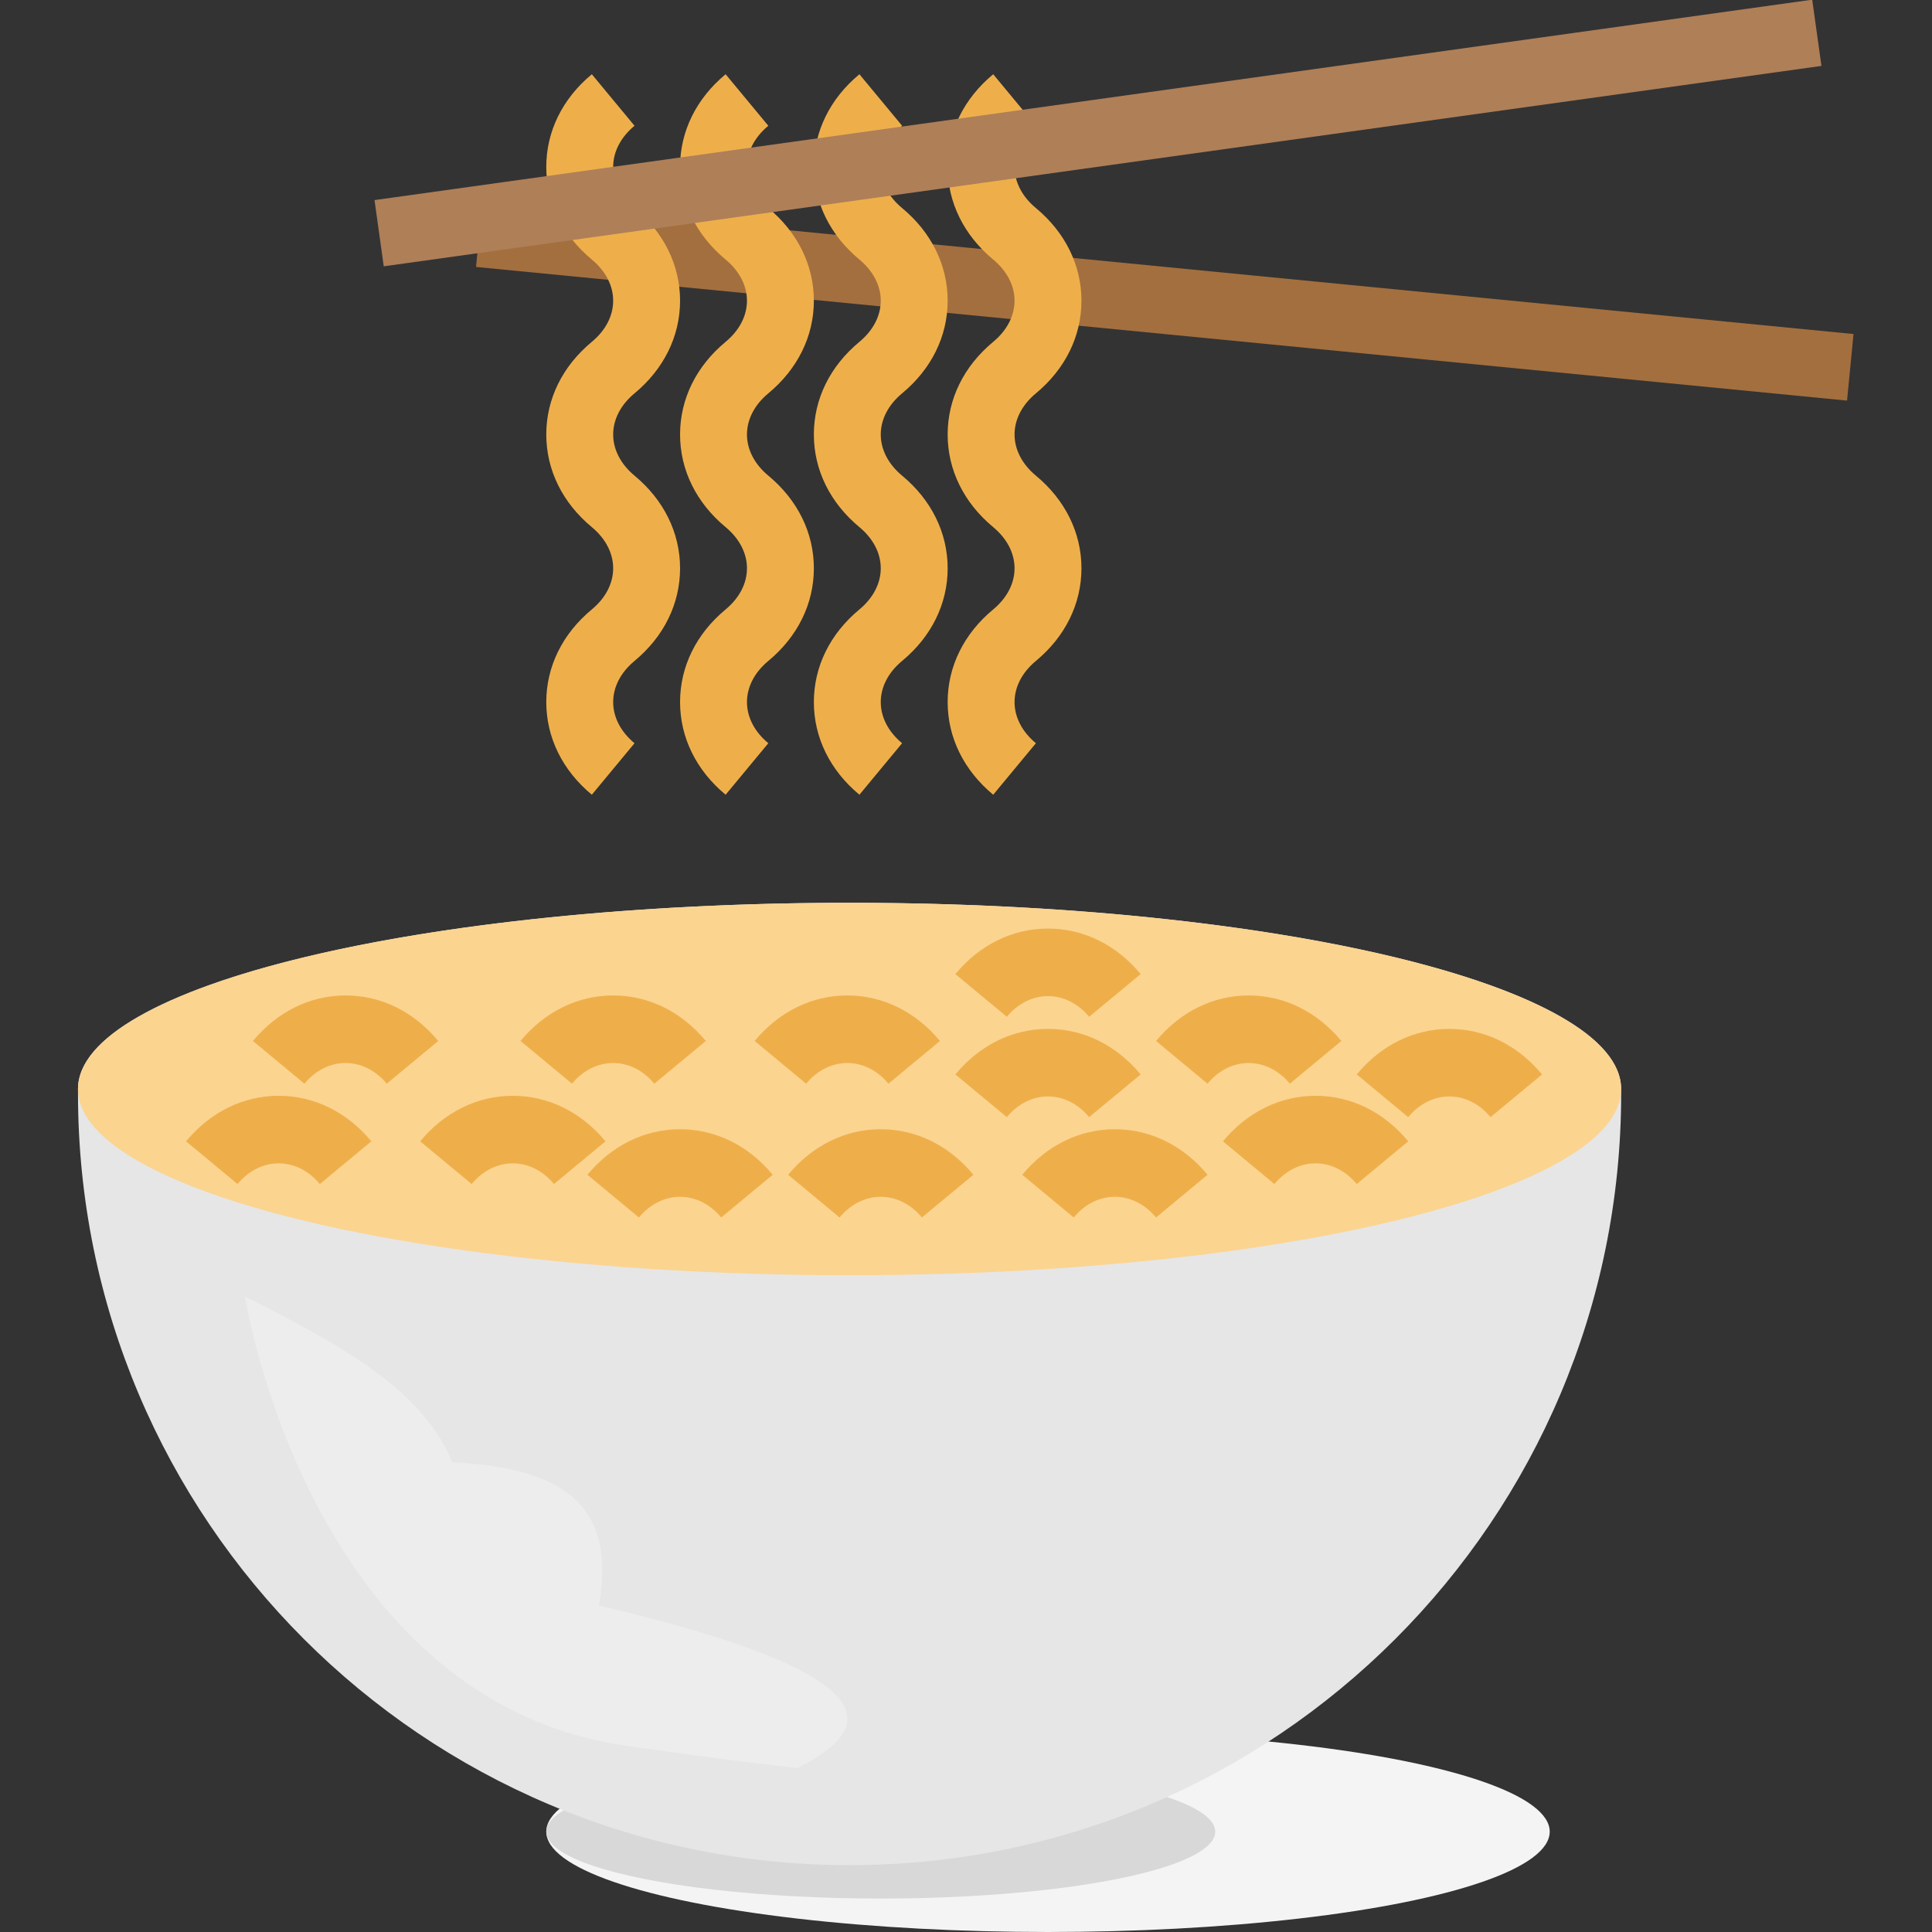 <?xml version="1.0" encoding="iso-8859-1"?>
<!-- Uploaded to: SVG Repo, www.svgrepo.com, Generator: SVG Repo Mixer Tools -->
<!DOCTYPE svg PUBLIC "-//W3C//DTD SVG 1.1//EN" "http://www.w3.org/Graphics/SVG/1.1/DTD/svg11.dtd">
<svg version="1.1" id="Capa_1" xmlns="http://www.w3.org/2000/svg" xmlns:xlink="http://www.w3.org/1999/xlink" 
	 viewBox="0 0 57.761 57.761" xml:space="preserve">
<rect x="0" y="0" width="57.761" height="57.761" fill="#333333" stroke="none"/>
<g>
	<ellipse style="fill:#F4F4F4;" cx="31.332" cy="54.761" rx="15" ry="3"/>
	<ellipse style="fill:#D8D8D8;" cx="26.332" cy="54.761" rx="10" ry="2"/>
	<path style="fill:#E6E6E6;" d="M48.467,32.559c0-3.075-10.328-5.568-23.068-5.568S2.332,29.483,2.332,32.559
		c0,0.045,0,0.135,0,0.135c0,12.74,10.328,23.068,23.068,23.068s23.068-10.328,23.068-23.068
		C48.467,32.693,48.467,32.604,48.467,32.559z"/>
	
		<rect x="14.234" y="7.99" transform="matrix(0.995 0.097 -0.097 0.995 1.038 -3.34)" style="fill:#A46F3E;" width="41.195" height="2"/>
	<path style="fill:#EEAF4B;" d="M17.694,23.76c-0.878-0.728-1.362-1.711-1.362-2.77s0.483-2.042,1.362-2.77
		c0.412-0.342,0.638-0.778,0.638-1.23s-0.227-0.889-0.638-1.23c-0.878-0.728-1.362-1.711-1.362-2.77s0.483-2.042,1.362-2.77
		c0.412-0.342,0.638-0.778,0.638-1.23s-0.227-0.889-0.638-1.23c-0.878-0.728-1.362-1.711-1.362-2.77s0.483-2.042,1.362-2.77
		L18.97,3.76c-0.412,0.342-0.638,0.778-0.638,1.23s0.227,0.889,0.638,1.23c0.878,0.728,1.362,1.711,1.362,2.77
		s-0.483,2.042-1.362,2.77c-0.412,0.342-0.638,0.778-0.638,1.23s0.227,0.889,0.638,1.23c0.878,0.728,1.362,1.711,1.362,2.77
		s-0.483,2.042-1.362,2.77c-0.412,0.342-0.638,0.778-0.638,1.23s0.227,0.889,0.638,1.23L17.694,23.76z"/>
	<path style="fill:#EEAF4B;" d="M21.694,23.76c-0.878-0.728-1.362-1.711-1.362-2.77s0.483-2.042,1.362-2.77
		c0.412-0.342,0.638-0.778,0.638-1.23s-0.227-0.889-0.638-1.23c-0.878-0.728-1.362-1.711-1.362-2.77s0.483-2.042,1.362-2.77
		c0.412-0.342,0.638-0.778,0.638-1.23s-0.227-0.889-0.638-1.23c-0.878-0.728-1.362-1.711-1.362-2.77s0.483-2.042,1.362-2.77
		L22.97,3.76c-0.412,0.342-0.638,0.778-0.638,1.23s0.227,0.889,0.638,1.23c0.878,0.728,1.362,1.711,1.362,2.77
		s-0.483,2.042-1.362,2.77c-0.412,0.342-0.638,0.778-0.638,1.23s0.227,0.889,0.638,1.23c0.878,0.728,1.362,1.711,1.362,2.77
		s-0.483,2.042-1.362,2.77c-0.412,0.342-0.638,0.778-0.638,1.23s0.227,0.889,0.638,1.23L21.694,23.76z"/>
	<path style="fill:#EEAF4B;" d="M25.694,23.76c-0.878-0.728-1.362-1.711-1.362-2.77s0.483-2.042,1.362-2.77
		c0.412-0.342,0.638-0.778,0.638-1.23s-0.227-0.889-0.638-1.23c-0.878-0.728-1.362-1.711-1.362-2.77s0.483-2.042,1.362-2.77
		c0.412-0.342,0.638-0.778,0.638-1.23s-0.227-0.889-0.638-1.23c-0.878-0.728-1.362-1.711-1.362-2.77s0.483-2.042,1.362-2.77
		L26.97,3.76c-0.412,0.342-0.638,0.778-0.638,1.23s0.227,0.889,0.638,1.23c0.878,0.728,1.362,1.711,1.362,2.77
		s-0.483,2.042-1.362,2.77c-0.412,0.342-0.638,0.778-0.638,1.23s0.227,0.889,0.638,1.23c0.878,0.728,1.362,1.711,1.362,2.77
		s-0.483,2.042-1.362,2.77c-0.412,0.342-0.638,0.778-0.638,1.23s0.227,0.889,0.638,1.23L25.694,23.76z"/>
	<path style="fill:#EEAF4B;" d="M29.694,23.76c-0.878-0.728-1.362-1.711-1.362-2.77s0.483-2.042,1.362-2.77
		c0.412-0.342,0.638-0.778,0.638-1.23s-0.227-0.889-0.638-1.23c-0.878-0.728-1.362-1.711-1.362-2.77s0.483-2.042,1.362-2.77
		c0.412-0.342,0.638-0.778,0.638-1.23s-0.227-0.889-0.638-1.23c-0.878-0.728-1.362-1.711-1.362-2.77s0.483-2.042,1.362-2.77
		L30.97,3.76c-0.412,0.342-0.638,0.778-0.638,1.23s0.227,0.889,0.638,1.23c0.878,0.728,1.362,1.711,1.362,2.77
		s-0.483,2.042-1.362,2.77c-0.412,0.342-0.638,0.778-0.638,1.23s0.227,0.889,0.638,1.23c0.878,0.728,1.362,1.711,1.362,2.77
		s-0.483,2.042-1.362,2.77c-0.412,0.342-0.638,0.778-0.638,1.23s0.227,0.889,0.638,1.23L29.694,23.76z"/>
	<ellipse style="fill:#FBD490;" cx="25.399" cy="32.558" rx="23.068" ry="5.568"/>
	<path style="fill:#EEAF4B;" d="M34.562,36.399c-0.683-0.824-1.778-0.824-2.461,0l-1.539-1.277c0.728-0.878,1.711-1.361,2.77-1.361
		s2.042,0.483,2.77,1.361L34.562,36.399z"/>
	<path style="fill:#EEAF4B;" d="M40.562,35.399c-0.683-0.824-1.778-0.824-2.461,0l-1.539-1.277c0.728-0.878,1.711-1.361,2.77-1.361
		s2.042,0.483,2.77,1.361L40.562,35.399z"/>
	<path style="fill:#EEAF4B;" d="M44.562,33.399c-0.683-0.824-1.778-0.824-2.461,0l-1.539-1.277c0.728-0.878,1.711-1.361,2.77-1.361
		s2.042,0.483,2.77,1.361L44.562,33.399z"/>
	<path style="fill:#EEAF4B;" d="M38.562,32.399c-0.683-0.824-1.778-0.824-2.461,0l-1.539-1.277c0.728-0.878,1.711-1.361,2.77-1.361
		s2.042,0.483,2.77,1.361L38.562,32.399z"/>
	<path style="fill:#EEAF4B;" d="M32.562,33.399c-0.683-0.824-1.778-0.824-2.461,0l-1.539-1.277c0.728-0.878,1.711-1.361,2.77-1.361
		s2.042,0.483,2.77,1.361L32.562,33.399z"/>
	<path style="fill:#EEAF4B;" d="M32.562,30.399c-0.683-0.824-1.778-0.824-2.461,0l-1.539-1.277c0.728-0.878,1.711-1.361,2.77-1.361
		s2.042,0.483,2.77,1.361L32.562,30.399z"/>
	<path style="fill:#EEAF4B;" d="M26.562,32.399c-0.683-0.824-1.778-0.824-2.461,0l-1.539-1.277c0.728-0.878,1.711-1.361,2.77-1.361
		s2.042,0.483,2.77,1.361L26.562,32.399z"/>
	<path style="fill:#EEAF4B;" d="M27.562,36.399c-0.683-0.824-1.778-0.824-2.461,0l-1.539-1.277c0.728-0.878,1.711-1.361,2.77-1.361
		s2.042,0.483,2.77,1.361L27.562,36.399z"/>
	<path style="fill:#EEAF4B;" d="M21.562,36.399c-0.683-0.824-1.778-0.824-2.461,0l-1.539-1.277c0.728-0.878,1.711-1.361,2.77-1.361
		s2.042,0.483,2.77,1.361L21.562,36.399z"/>
	<path style="fill:#EEAF4B;" d="M9.562,35.399c-0.683-0.824-1.778-0.824-2.461,0l-1.539-1.277c0.728-0.878,1.711-1.361,2.77-1.361
		s2.042,0.483,2.77,1.361L9.562,35.399z"/>
	<path style="fill:#EEAF4B;" d="M16.562,35.399c-0.683-0.824-1.778-0.824-2.461,0l-1.539-1.277c0.728-0.878,1.711-1.361,2.77-1.361
		s2.042,0.483,2.77,1.361L16.562,35.399z"/>
	<path style="fill:#EEAF4B;" d="M19.562,32.399c-0.683-0.824-1.778-0.824-2.461,0l-1.539-1.277c0.728-0.878,1.711-1.361,2.77-1.361
		s2.042,0.483,2.77,1.361L19.562,32.399z"/>
	<path style="fill:#EEAF4B;" d="M11.562,32.399c-0.683-0.824-1.778-0.824-2.461,0l-1.539-1.277c0.728-0.878,1.711-1.361,2.77-1.361
		s2.042,0.483,2.77,1.361L11.562,32.399z"/>
	
		<rect x="31.832" y="-17.718" transform="matrix(0.138 0.99 -0.99 0.138 32.246 -29.078)" style="fill:#AF7F58;" width="2" height="43.417"/>
	<path style="fill:#EDEDED;" d="M18.624,52.181c-9.44-1.46-11.3-13.42-11.3-13.42c2.865,1.45,5.293,2.767,6.198,4.954
		c3.225,0.168,4.927,1.206,4.384,4.283c8.688,2.048,8.378,3.64,5.943,4.859C22.299,52.706,18.624,52.181,18.624,52.181z"/>
</g>
</svg>